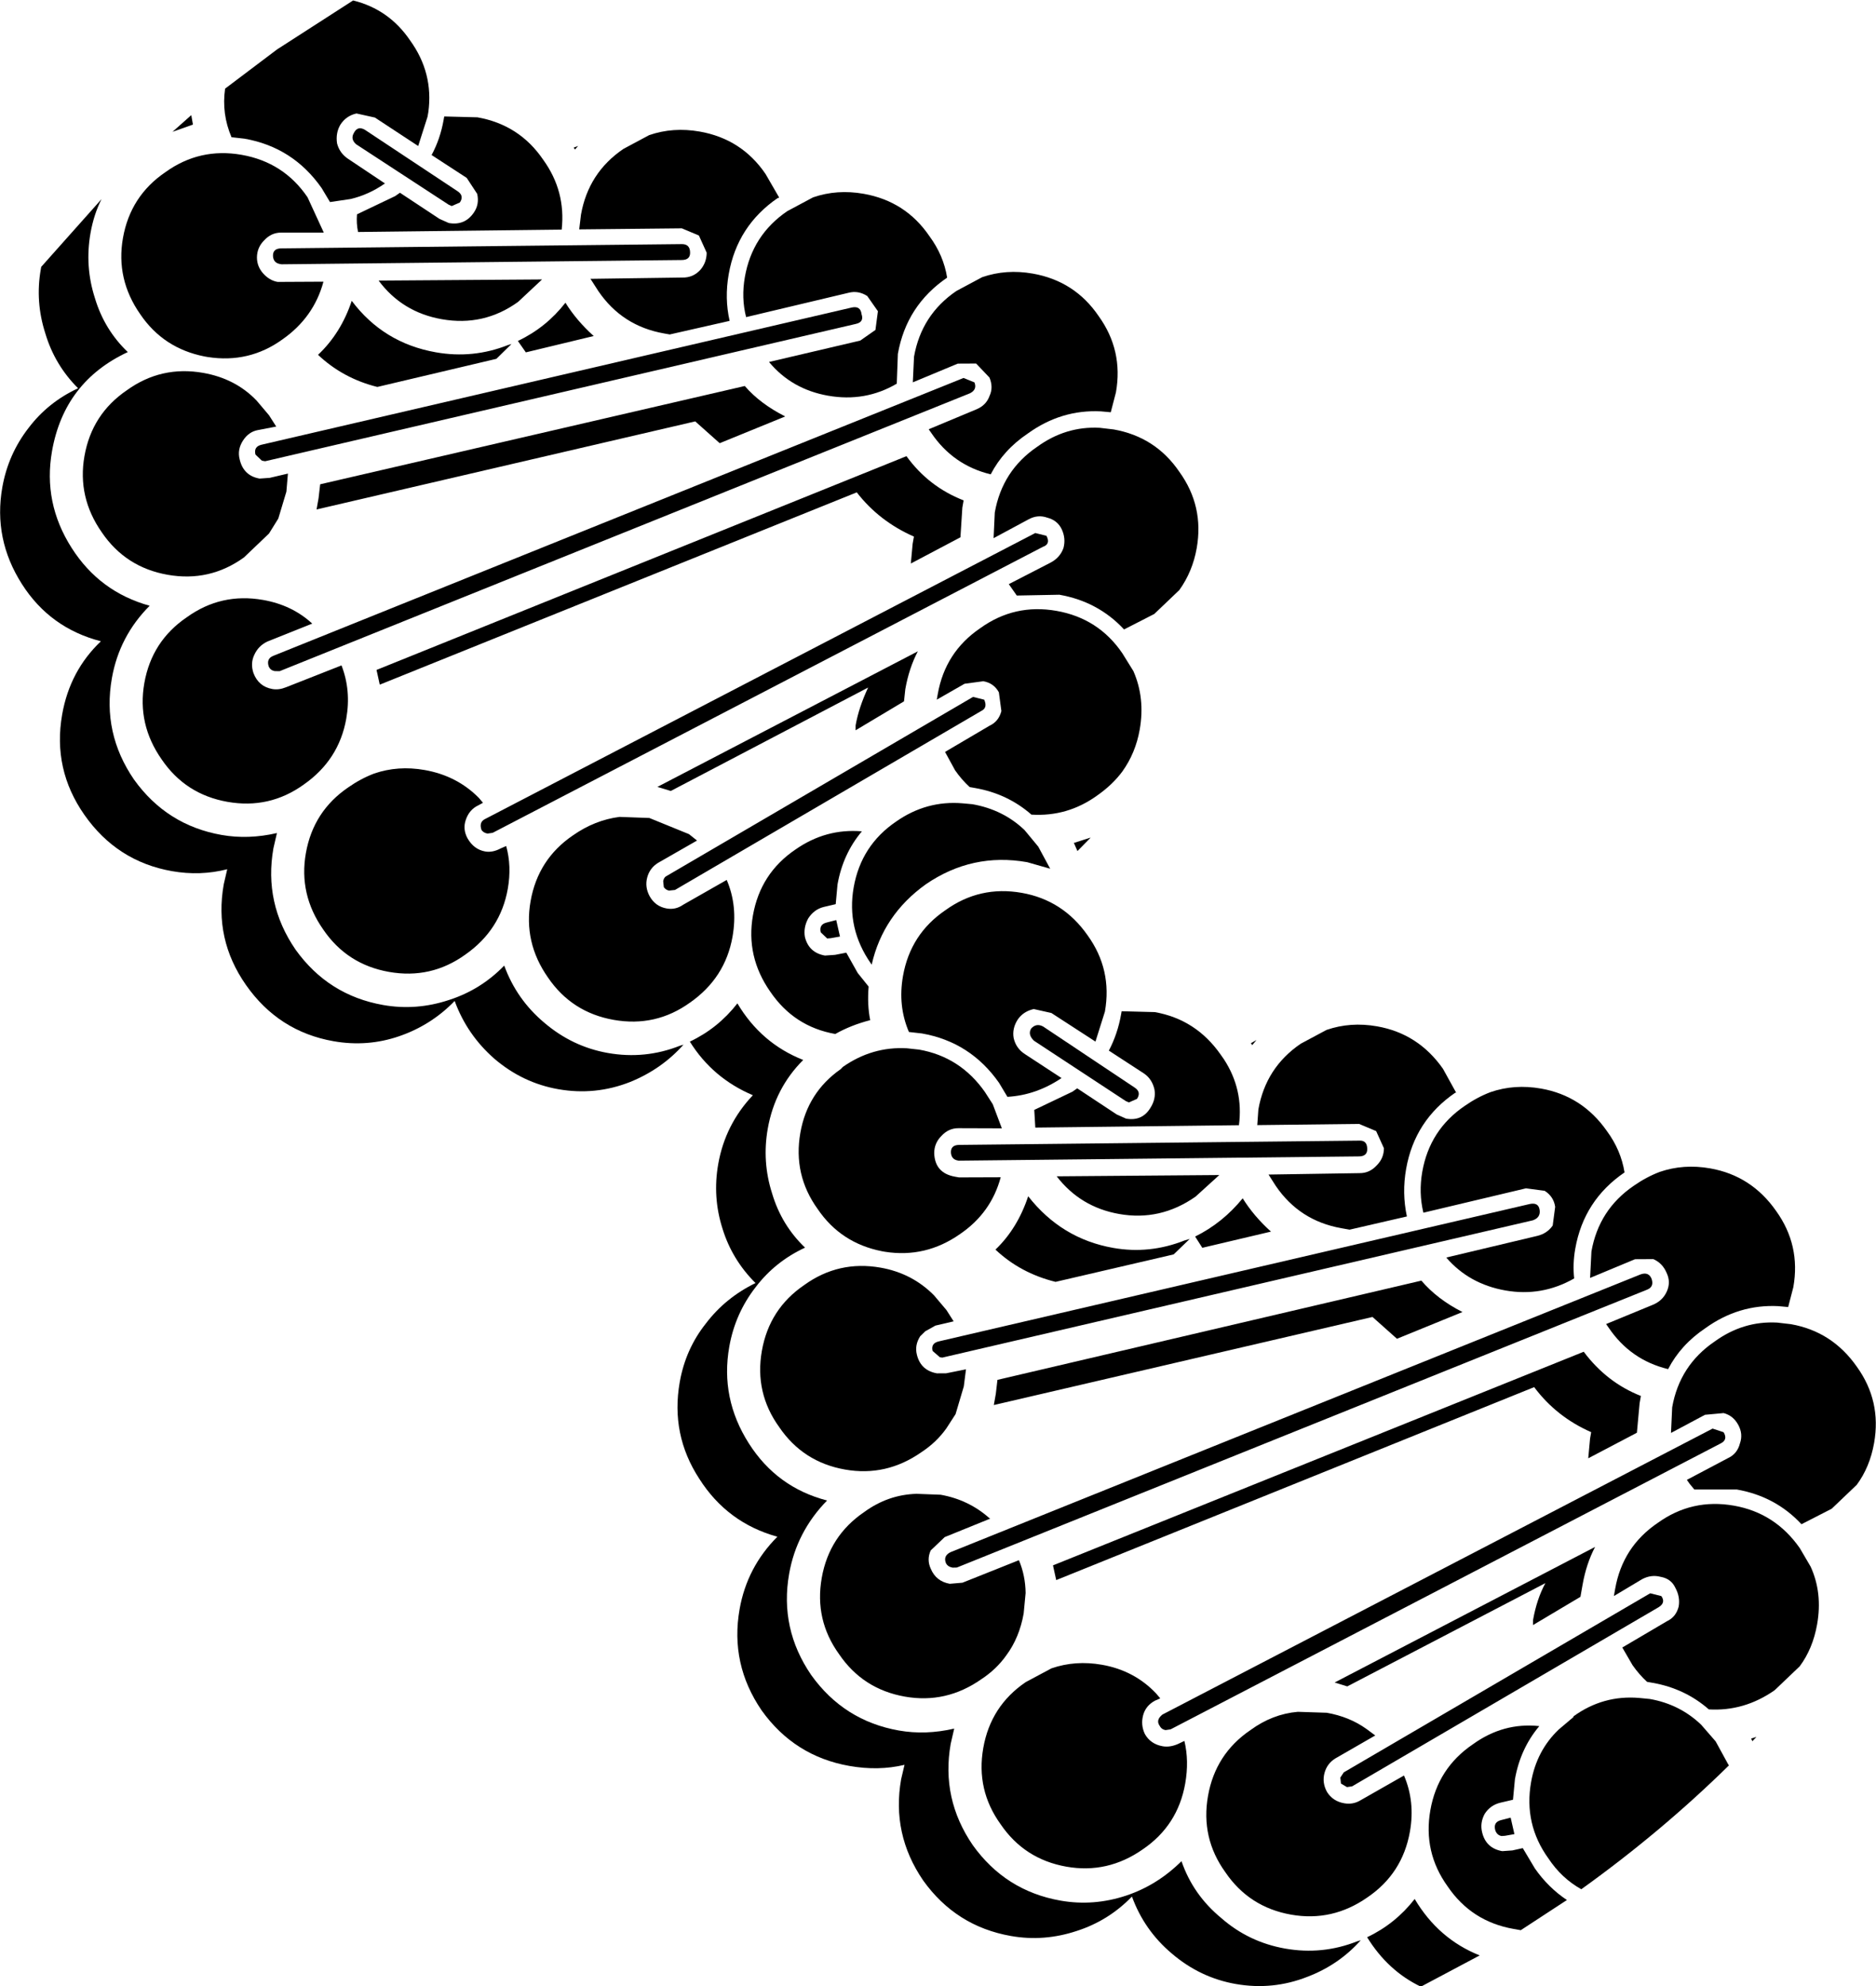 <?xml version="1.0" encoding="UTF-8" standalone="no"?>
<!-- Created with Inkscape (http://www.inkscape.org/) -->

<svg
   width="130.303mm"
   height="137.982mm"
   viewBox="0 0 130.303 137.982"
   version="1.1"
   id="svg1"
   xml:space="preserve"
   xmlns="http://www.w3.org/2000/svg"
   xmlns:svg="http://www.w3.org/2000/svg"><defs
     id="defs1" /><g
     id="layer1"
     transform="translate(-37.996,-77.665)"><g
       transform="matrix(1.122,0.198,-0.198,1.122,-59.42,239.958)"
       id="g4"><path
         d="m 80.65,-158.85 q 2.25,0.15 3.85,1.8 1.75,1.7 1.85,4.1 v 0.3 l -0.25,1.85 -2.9,-1.25 -1.15,-0.05 q -0.6,0.25 -0.85,0.85 -0.2,0.55 0,1.15 0.25,0.55 0.8,0.8 l 2.5,1.1 q -0.85,0.85 -1.9,1.3 l -1.2,0.4 -0.65,-0.75 q -2.15,-2.15 -5.15,-2.15 l -0.8,0.05 q -0.85,-1.3 -0.9,-2.85 l 2.7,-2.9 4.05,-3.75 m 90.55,103.5 h -0.45 q -2.6,0 -4.4,-1.85 -1.85,-1.8 -1.85,-4.4 0,-2.6 1.85,-4.4 1.6,-1.65 3.8,-1.8 -0.9,1.55 -0.9,3.45 l 0.1,1.25 -0.7,0.3 q -0.6,0.25 -0.85,0.85 -0.2,0.6 0.05,1.15 0.4,0.9 1.4,0.9 l 0.6,-0.15 0.6,-0.25 0.95,1.1 q 1,1 2.25,1.55 l -2.45,2.3 m -82.45,-92.2 -0.2,-0.05 -6.2,-2.65 q -0.4,-0.25 -0.25,-0.65 0.15,-0.5 0.65,-0.3 l 6.2,2.7 q 0.45,0.2 0.25,0.65 l -0.45,0.3 m -8.7,17.3 -0.45,-0.3 q -0.2,-0.45 0.25,-0.65 l 34,-14.5 q 0.5,-0.2 0.65,0.3 0.25,0.45 -0.25,0.65 l -34,14.5 h -0.2 m -1,-12 q -0.4,0 -0.5,-0.4 -0.1,-0.45 0.4,-0.55 l 24,-4.5 q 0.5,-0.1 0.6,0.4 0.1,0.45 -0.4,0.55 l -24,4.5 h -0.1 m -3.45,7.35 q 2,0 3.5,1.1 l 0.9,0.75 0.55,0.6 -1.05,0.4 q -0.55,0.2 -0.8,0.8 -0.25,0.6 0,1.15 0.4,0.95 1.4,0.95 l 0.6,-0.15 1.05,-0.45 0.1,1.1 -0.2,1.7 -0.4,1 -1.25,1.7 q -1.8,1.85 -4.4,1.85 -2.6,0 -4.4,-1.85 -1.85,-1.85 -1.85,-4.4 0,-2.6 1.85,-4.4 1.8,-1.85 4.4,-1.85 m 17.5,21.5 q 2,0 3.55,1.1 l 0.3,0.25 -0.25,0.2 q -0.5,0.35 -0.6,1 -0.1,0.6 0.3,1.1 0.5,0.6 1.2,0.6 0.45,0 0.9,-0.35 l 0.3,-0.2 q 0.55,1.15 0.55,2.55 0,2.55 -1.85,4.4 -1.8,1.85 -4.4,1.85 -2.6,0 -4.4,-1.85 -1.85,-1.85 -1.85,-4.4 0,-2.6 1.85,-4.4 0.65,-0.65 1.4,-1.1 1.35,-0.75 3,-0.75 m -10.05,-4.35 q -0.25,0 -0.4,-0.2 -0.25,-0.45 0.15,-0.7 l 38.5,-24 0.7,0.15 q 0.25,0.4 -0.15,0.7 l -38.5,24 -0.3,0.05 m -1.45,-4.15 q 1.8,0 3.2,0.9 l -2.5,1.55 q -0.5,0.35 -0.65,0.95 -0.15,0.55 0.15,1.1 0.45,0.75 1.3,0.75 0.4,0 0.8,-0.25 l 3.1,-1.9 q 0.85,1.4 0.85,3.15 0,2.55 -1.85,4.4 -1.8,1.85 -4.4,1.85 -2.6,0 -4.4,-1.85 -1.85,-1.85 -1.85,-4.4 0,-2.6 1.85,-4.4 1.8,-1.85 4.4,-1.85 m 15.95,11.65 q -0.25,0 -0.4,-0.15 -0.25,-0.45 0.1,-0.7 l 30,-23 0.7,0.05 q 0.35,0.45 -0.1,0.7 l -30,23 -0.3,0.1 m 9.55,-2.65 2.55,0.55 0.55,0.3 -2.1,1.75 q -0.45,0.4 -0.5,1 -0.05,0.6 0.35,1.1 0.45,0.55 1.15,0.55 0.55,0 0.95,-0.4 l 2.35,-1.95 q 0.95,1.45 0.95,3.35 0,2.55 -1.85,4.4 -1.8,1.85 -4.4,1.85 -2.6,0 -4.4,-1.85 -1.85,-1.85 -1.85,-4.4 0,-2.6 1.85,-4.4 1.15,-1.15 2.6,-1.6 l 1.8,-0.25 m 9.1,0.35 q 1.6,-1.6 3.8,-1.8 -0.9,1.55 -0.9,3.45 l 0.1,1.2 -0.7,0.3 q -0.55,0.25 -0.8,0.85 -0.2,0.6 0,1.15 0.4,0.9 1.4,0.9 l 0.6,-0.15 0.65,-0.25 0.9,1.1 0.8,0.7 q 0.1,1.1 0.45,2 -1.1,0.5 -1.95,1.2 -2.55,0 -4.35,-1.85 -1.85,-1.85 -1.85,-4.4 0,-2.6 1.85,-4.4 m -7.15,3.8 q -0.2,0 -0.35,-0.15 l -0.1,-0.35 q 0,-0.25 0.15,-0.35 l 16.5,-14 0.7,0.05 q 0.3,0.45 -0.05,0.7 l -16.5,14 -0.35,0.1 m 16.7,6.9 q 2.55,0 4.4,1.85 l 0.6,0.65 0.8,1.35 -2.6,0.45 q -0.6,0.1 -0.95,0.65 -0.35,0.5 -0.25,1.1 0.25,1.2 1.5,1.2 h 0.25 l 2.5,-0.45 q -0.2,2.25 -1.85,3.85 -1.8,1.8 -4.3,1.85 h -0.2 q -2.55,-0.05 -4.3,-1.85 -1.85,-1.8 -1.85,-4.4 0,-2.5 1.75,-4.25 l 0.1,-0.15 q 1.55,-1.55 3.65,-1.8 l 0.75,-0.05 m -6.35,-6.9 0.4,0.95 -0.55,0.2 -0.2,0.05 -0.45,-0.3 q -0.2,-0.45 0.25,-0.65 l 0.55,-0.25 m 10.85,-3.6 q 2.55,0 4.4,1.85 1.85,1.8 1.85,4.4 l -0.25,1.9 -2.95,-1.25 -1.1,-0.05 q -0.6,0.25 -0.85,0.8 -0.25,0.6 -0.05,1.15 0.25,0.6 0.85,0.85 l 2.45,1.05 q -1.35,1.3 -3.05,1.7 l -0.65,-0.75 q -2.15,-2.15 -5.15,-2.15 l -0.8,0.05 q -0.95,-1.45 -0.95,-3.3 0,-2.6 1.85,-4.4 1.8,-1.85 4.4,-1.85 m 8.65,11.45 -0.2,-0.05 -6.15,-2.65 q -0.45,-0.3 -0.3,-0.7 0.25,-0.4 0.7,-0.25 l 6.15,2.7 q 0.45,0.2 0.25,0.65 l -0.45,0.3 m -9.65,5.3 q -0.4,0 -0.5,-0.4 -0.1,-0.45 0.4,-0.55 l 24,-4.5 q 0.45,-0.1 0.55,0.4 0.1,0.45 -0.4,0.55 l -24,4.5 h -0.05 M 75.6,-148.4 q 2.6,0 4.4,1.85 l 1.35,1.95 -2.55,0.45 q -0.6,0.1 -0.95,0.65 -0.35,0.5 -0.25,1.1 0.1,0.55 0.55,0.9 0.45,0.35 0.95,0.35 l 2.75,-0.5 q -0.2,2.25 -1.85,3.9 -1.75,1.8 -4.3,1.85 h -0.2 q -2.55,-0.05 -4.3,-1.85 -1.85,-1.85 -1.85,-4.4 0,-2.6 1.85,-4.4 1.8,-1.85 4.4,-1.85 m 50.15,60.05 q 1.95,0 3.5,1.1 l 0.9,0.75 0.55,0.6 -1.05,0.45 -0.55,0.45 -0.25,0.35 q -0.25,0.6 0,1.15 0.4,0.9 1.4,0.9 l 0.55,-0.1 1.15,-0.45 0.05,1.05 -0.2,1.75 -0.4,0.95 q -0.45,0.95 -1.25,1.7 -1.85,1.85 -4.4,1.85 -2.6,0 -4.4,-1.85 -1.85,-1.8 -1.85,-4.4 0,-2.6 1.85,-4.4 1.8,-1.85 4.4,-1.85 m 4.5,4.75 -0.5,-0.3 q -0.2,-0.45 0.3,-0.65 l 34,-14.5 q 0.5,-0.2 0.65,0.25 0.15,0.45 -0.3,0.7 l -34,14.5 h -0.15 m 1.5,8.25 q 1.75,0 3.2,0.9 H 135 l -2.55,1.6 -0.7,0.95 q -0.15,0.6 0.2,1.1 0.45,0.7 1.3,0.7 l 0.75,-0.2 3.15,-1.95 q 0.55,0.85 0.75,1.9 l 0.1,1.25 q 0,1.5 -0.6,2.7 -0.45,0.95 -1.25,1.7 -1.85,1.85 -4.4,1.85 -2.6,0 -4.4,-1.85 -1.85,-1.8 -1.85,-4.4 0,-2.6 1.85,-4.4 1.25,-1.3 2.95,-1.65 l 1.45,-0.2 m 1.5,4.25 q -0.3,0 -0.45,-0.2 -0.25,-0.4 0.15,-0.7 l 38.5,-24 q 0.45,-0.25 0.7,0.15 0.25,0.45 -0.15,0.7 l -38.5,24 -0.25,0.05 m 10,4.25 q 2,0 3.55,1.15 l 0.3,0.25 -0.3,0.2 q -0.5,0.4 -0.55,1 -0.05,0.6 0.3,1.1 0.45,0.55 1.2,0.55 0.45,0 0.9,-0.3 l 0.35,-0.25 q 0.5,1.15 0.5,2.55 0,2.6 -1.85,4.4 -1.85,1.85 -4.4,1.85 -2.6,0 -4.4,-1.85 -1.85,-1.8 -1.85,-4.4 0,-2.6 1.85,-4.4 l 1.4,-1.1 q 1.35,-0.75 3,-0.75 m 14,0.5 q 1.4,0 2.55,0.55 l 0.6,0.3 -2.15,1.8 q -0.45,0.4 -0.5,1 -0.05,0.6 0.35,1.1 0.45,0.5 1.15,0.5 0.55,0 0.95,-0.35 l 2.35,-1.95 q 0.95,1.45 0.95,3.3 0,2.6 -1.85,4.4 -1.85,1.85 -4.4,1.85 -2.6,0 -4.4,-1.85 -1.85,-1.8 -1.85,-4.4 0,-2.6 1.85,-4.4 1.15,-1.2 2.65,-1.6 l 1.75,-0.25 m 2,4.25 -0.4,-0.15 -0.1,-0.35 0.15,-0.35 16.5,-14 0.7,0.05 q 0.35,0.35 -0.05,0.7 l -16.5,14 -0.3,0.1 m -11.5,-1.5 q -0.25,0 -0.4,-0.2 -0.3,-0.3 0.05,-0.7 l 30,-23 0.7,0.1 q 0.35,0.4 -0.05,0.7 l -30,23 -0.3,0.1 m 21.65,1.6 0.4,0.95 -0.55,0.2 -0.2,0.05 q -0.3,0 -0.45,-0.3 -0.2,-0.45 0.25,-0.65 L 169.4,-62" /><path
         d="m 174.4,-58.45 q -1.3,-0.45 -2.3,-1.5 -1.85,-1.8 -1.85,-4.4 0,-1.95 1.1,-3.45 l 0.75,-0.9 v -0.05 q 1.55,-1.6 3.75,-1.8 l 0.65,-0.05 q 1.85,0 3.35,1 l 1.05,0.85 1,1.25 0.05,0.05 q -3.35,4.7 -7.55,9 m -85.05,-94.7 q 2.6,0 4.4,1.85 1.7,1.65 1.85,4 l -12.2,2.3 q -0.2,-0.5 -0.25,-1.05 l 2.1,-1.5 0.25,-0.25 2.65,1.15 0.6,0.15 q 1,0 1.4,-0.9 0.25,-0.55 0,-1.15 l -0.8,-0.85 -2.35,-1 q 0.35,-1.05 0.35,-2.25 v -0.2 l 2,-0.3 m 35,3.5 q 2.6,0 4.4,1.85 1.85,1.8 1.85,4.4 l -0.1,1.25 -0.6,0.05 q -2.4,0.3 -4.15,2.1 -1.3,1.25 -1.8,2.85 -2.35,-0.15 -4,-1.85 l -0.2,-0.2 2.65,-1.7 q 0.55,-0.35 0.65,-0.95 0.15,-0.55 -0.2,-1.1 l -0.95,-0.7 -1.1,0.2 -2.5,1.6 -0.2,-1.55 q 0,-2.6 1.85,-4.4 l 1.4,-1.1 q 1.35,-0.75 3,-0.75 m -11,-3 q 2.6,0 4.4,1.85 1.05,1 1.5,2.3 -2.15,2.1 -2.15,5.1 l 0.25,1.8 q -1.7,1.45 -4,1.45 -2.25,0 -3.9,-1.4 l 5.25,-2.25 0.8,-0.8 -0.05,-1.15 -0.8,-0.8 q -0.6,-0.25 -1.15,0 l -5.9,2.55 q -0.5,-1.1 -0.5,-2.4 0,-2.6 1.85,-4.4 l 1.4,-1.1 q 1.35,-0.75 3,-0.75 m -10.5,-2 q 2.6,0 4.4,1.85 l 1.05,1.25 v 0.05 h -0.05 q -2.15,2.1 -2.15,5.1 0,1.5 0.55,2.8 l -3.45,1.45 h -0.35 q -2.6,0 -4.4,-1.85 l -0.6,-0.65 5.5,-1.05 q 0.65,-0.1 1,-0.65 0.3,-0.5 0.2,-1.1 l -0.65,-0.95 -1.1,-0.25 -6.15,1.15 -0.05,-0.9 q 0,-2.6 1.85,-4.4 l 1.4,-1.1 q 1.35,-0.75 3,-0.75 m -13.5,14 q -2.45,0 -4.2,-1.65 l 9.8,-1.8 -1.2,1.6 q -1.8,1.85 -4.4,1.85 m 37,23.5 q 1.9,0 3.4,1 l 1,0.85 0.95,1.2 -1.45,-0.15 q -3.4,0 -5.85,2.4 -2.25,2.3 -2.4,5.4 l -0.05,-0.05 q -1.85,-1.85 -1.85,-4.4 0,-2.6 1.85,-4.4 1.6,-1.6 3.8,-1.8 l 0.6,-0.05 m 3,-12.5 q 2.6,0 4.4,1.85 l 0.85,0.95 q 1,1.5 1,3.45 0,1.45 -0.6,2.7 -0.45,0.9 -1.25,1.7 -1.55,1.6 -3.75,1.85 -1.65,-1 -3.65,-1 H 126 q -0.55,-0.35 -1.05,-0.85 l -0.8,-1 2.4,-2.05 q 0.5,-0.35 0.55,-1 l -0.35,-1.1 q -0.4,-0.5 -1.05,-0.5 l -1.1,0.35 -1.5,1.25 v -0.35 q 0,-2.6 1.85,-4.4 1.8,-1.85 4.4,-1.85 m 1.5,-11.5 q 2.6,0 4.4,1.85 1.85,1.8 1.85,4.4 0,1.45 -0.6,2.7 l -1.25,1.7 -1.65,1.25 q -1.85,-1.4 -4.25,-1.4 l -2.55,0.5 -0.35,-0.35 -0.25,-0.25 2.3,-1.75 q 0.5,-0.4 0.6,-1 0.05,-0.6 -0.3,-1.1 -0.35,-0.5 -1,-0.55 -0.6,-0.1 -1.1,0.3 l -1.9,1.5 -0.2,-1.55 q 0,-2.6 1.85,-4.4 1.5,-1.55 3.55,-1.8 l 0.85,-0.05 m 8.65,34.55 q 2.55,0 4.4,1.85 l 0.25,0.25 q 1.5,1.6 1.6,3.8 l -12.2,2.3 -0.25,-1.05 2.1,-1.5 0.25,-0.25 2.65,1.15 0.6,0.15 q 1,0 1.35,-0.9 0.25,-0.6 0.05,-1.15 -0.25,-0.6 -0.8,-0.85 l -2.35,-1 q 0.35,-1.1 0.35,-2.3 v -0.2 l 2,-0.3 m 13.5,-1.5 q 2.55,0 4.4,1.85 l 1.05,1.3 h -0.05 q -2.15,2.1 -2.15,5.1 0,1.5 0.55,2.85 l -3.3,1.4 H 153 q -2.6,0 -4.4,-1.85 l -0.55,-0.6 5.45,-1.05 q 0.6,-0.1 0.95,-0.65 0.35,-0.5 0.25,-1.1 l -0.65,-0.95 -1.1,-0.25 -6.1,1.15 -0.1,-0.95 q 0,-2.6 1.85,-4.4 l 1.4,-1.1 q 1.35,-0.75 3,-0.75 m 10.5,2 q 2.55,0 4.4,1.85 1.05,1 1.5,2.3 -2.15,2.1 -2.15,5.1 0,0.95 0.25,1.8 -1.75,1.45 -4,1.45 -2.25,0 -3.9,-1.35 l 5.2,-2.25 q 0.6,-0.25 0.85,-0.8 l -0.05,-1.15 q -0.2,-0.6 -0.8,-0.85 l -1.15,0.05 -5.9,2.55 q -0.5,-1.15 -0.5,-2.45 0,-2.6 1.85,-4.4 0.65,-0.65 1.4,-1.1 1.35,-0.75 3,-0.75 m -24,12 q -2.4,0 -4.15,-1.6 l 9.75,-1.8 -1.2,1.55 q -1.85,1.85 -4.4,1.85 m 40,11 q 2.55,0 4.4,1.85 l 0.85,1 q 1,1.45 1,3.4 0,1.5 -0.6,2.7 l -1.25,1.7 q -1.6,1.6 -3.75,1.85 -1.65,-1 -3.65,-1 h -0.35 q -0.55,-0.35 -1.05,-0.85 l -0.8,-0.95 2.4,-2.05 q 0.5,-0.35 0.55,-1 0,-0.6 -0.4,-1.1 -0.35,-0.5 -1,-0.5 -0.6,-0.05 -1.1,0.35 l -1.5,1.3 v -0.45 q 0,-2.6 1.85,-4.4 1.8,-1.85 4.4,-1.85 m 1.5,-11.5 q 2.55,0 4.4,1.85 1.85,1.8 1.85,4.4 0,1.5 -0.6,2.7 l -1.25,1.7 -1.65,1.25 q -1.85,-1.4 -4.25,-1.4 l -2.55,0.45 -0.35,-0.3 -0.2,-0.2 2.25,-1.75 q 0.5,-0.35 0.55,-1 0.1,-0.6 -0.3,-1.1 -0.4,-0.5 -1,-0.55 l -1.1,0.3 -1.85,1.45 -0.2,-1.55 q 0,-2.6 1.85,-4.4 1.5,-1.55 3.55,-1.8 L 181,-94.6 m -6.5,-8.5 q 2.55,0 4.4,1.85 1.85,1.8 1.85,4.4 l -0.1,1.25 -0.6,0.05 q -2.4,0.3 -4.15,2.1 -1.3,1.25 -1.8,2.85 -2.35,-0.15 -4,-1.85 l -0.2,-0.2 2.6,-1.65 q 0.55,-0.35 0.7,-0.95 0.15,-0.6 -0.2,-1.1 -0.35,-0.55 -0.95,-0.7 l -1.1,0.2 -2.5,1.6 -0.2,-1.6 q 0,-2.6 1.85,-4.4 0.65,-0.65 1.4,-1.1 1.35,-0.75 3,-0.75" /><path
         d="m 95.7,-152.5 -0.15,0.25 -0.1,-0.1 0.25,-0.15 m -23.55,2.25 0.2,0.55 -1.15,0.65 0.95,-1.2 m -4.5,6 q -0.3,1 -0.3,2.15 0,2.05 0.95,3.85 0.9,1.8 2.55,2.9 -3.5,2.45 -3.5,6.75 0,3.2 2.2,5.6 2.15,2.35 5.3,2.65 -1.5,2.15 -1.5,4.75 0,3.4 2.4,5.85 2.45,2.4 5.85,2.4 1.65,0 3.3,-0.7 l -0.05,0.95 q 0,3.4 2.4,5.85 2.45,2.4 5.85,2.4 2.05,0 3.9,-1 1.8,-0.95 2.95,-2.65 1.1,1.9 3,3 1.95,1.15 4.15,1.15 2.3,0 4.25,-1.2 l 0.2,-0.1 q -1.05,1.7 -2.8,2.8 -1.95,1.2 -4.25,1.2 -2.2,0 -4.15,-1.15 -1.9,-1.15 -3,-3.05 -1.15,1.7 -2.95,2.7 -1.8,1 -3.9,1 -3.4,0 -5.85,-2.45 -2.4,-2.4 -2.4,-5.8 l 0.05,-0.95 q -1.55,0.7 -3.3,0.7 -3.4,0 -5.85,-2.45 -2.4,-2.4 -2.4,-5.8 0,-2.7 1.55,-4.8 -3.2,-0.25 -5.35,-2.6 -2.2,-2.4 -2.2,-5.6 0,-2.05 0.95,-3.85 0.9,-1.75 2.55,-2.9 -1.65,-1.15 -2.55,-2.95 -0.95,-1.8 -0.95,-3.8 v -0.15 l 2.9,-4.7 m 44.25,44.35 q 1.55,-1.1 2.45,-2.8 1.85,2.15 4.55,2.7 -1.4,2 -1.4,4.5 0,2.05 0.95,3.85 0.9,1.8 2.55,2.9 -1.65,1.15 -2.55,2.9 -0.95,1.8 -0.95,3.85 0,3.2 2.2,5.6 2.15,2.35 5.3,2.6 -1.5,2.2 -1.5,4.8 0,3.4 2.4,5.85 2.45,2.4 5.85,2.4 1.65,0 3.3,-0.7 L 135,-60.5 q 0,3.4 2.4,5.85 2.45,2.4 5.85,2.4 2.05,0 3.9,-1 1.75,-0.95 2.95,-2.65 1.05,1.9 3,3 1.9,1.15 4.15,1.15 2.3,0 4.25,-1.2 l 0.2,-0.1 q -1.05,1.7 -2.8,2.75 -1.95,1.2 -4.25,1.2 -2.2,0 -4.15,-1.15 -1.9,-1.1 -3,-3 -1.15,1.7 -2.95,2.65 -1.85,1 -3.9,1 -3.4,0 -5.85,-2.4 -2.4,-2.45 -2.4,-5.85 l 0.05,-0.9 q -1.5,0.65 -3.3,0.65 -3.4,0 -5.85,-2.4 -2.4,-2.45 -2.4,-5.85 0,-2.6 1.5,-4.75 -3.15,-0.3 -5.3,-2.65 -2.2,-2.35 -2.2,-5.6 0,-2.05 0.95,-3.8 0.9,-1.75 2.55,-2.95 -1.65,-1.15 -2.55,-2.9 -0.95,-1.8 -0.95,-3.85 0,-2.45 1.35,-4.5 -2.6,-0.6 -4.35,-2.55 m 50.15,46.6 q 1.55,-1.1 2.45,-2.8 1.85,2.15 4.5,2.7 l -3.2,2.5 q -2.15,-0.6 -3.75,-2.4 m 21.05,-15.85 -0.1,-0.15 0.3,-0.15 -0.2,0.3 m -37.2,-36.85 -0.2,0.35 -0.1,-0.1 0.3,-0.25 m -12.75,-9.45 -0.3,-0.45 0.95,-0.5 -0.1,0.15 -0.55,0.8 m -49.3,-12.45 v -0.7 l -0.05,-0.85 24.45,-10.4 q 1.1,0.9 2.75,1.4 l -3.65,2.3 -1.7,-1.05 -21.8,9.3 m 36.25,-3.05 -0.1,-1.2 v -0.45 q -2.25,-0.55 -3.9,-2.05 l -26.6,16.6 -0.35,-0.85 29.55,-18.45 q 1.65,1.6 3.9,2.05 v 0.45 l 0.2,1.8 -2.7,2.1 m -25.95,-9.2 q 1.55,-1.1 2.45,-2.8 0.85,0.95 2.05,1.7 l -3.9,1.7 -0.6,-0.6 m -1.1,1.3 -6.85,2.95 q -2.15,-0.15 -3.9,-1.3 1.15,-1.55 1.45,-3.6 2.35,2.2 5.6,2.2 2.3,0 4.25,-1.2 l 0.2,-0.1 -0.75,1.05 m 25.5,18.5 -0.05,-0.3 q 0,-1.1 0.35,-2.4 l -10.75,8.3 -0.85,-0.1 14.2,-10.9 q -0.35,1.1 -0.35,2.4 l 0.05,0.75 -2.6,2.25 m 38.95,30.8 -1.7,-1.05 -21.8,9.3 V -82 l -0.05,-0.85 24.4,-10.45 q 1.15,0.95 2.8,1.45 l -3.65,2.3 m -13.2,-4 q 1.5,-1.1 2.45,-2.8 0.85,0.95 2.05,1.7 l -3.95,1.7 -0.55,-0.6 m -1.1,1.3 -6.8,2.9 q -2.2,-0.15 -3.95,-1.3 1.1,-1.5 1.4,-3.55 2.45,2.2 5.65,2.2 2.25,0 4.2,-1.2 l 0.3,-0.15 -0.8,1.1 m -3.6,20.8 -0.35,-0.85 29.6,-18.45 q 1.7,1.6 3.9,2.05 v 0.45 l 0.15,1.8 -2.65,2.05 -0.1,-1.2 V -86 q -2.25,-0.55 -3.9,-2.1 l -26.65,16.65 m 18.6,3.3 -0.8,-0.1 14.2,-10.9 q -0.35,1.1 -0.35,2.4 V -76 l -2.55,2.2 -0.05,-0.3 q 0,-1.3 0.35,-2.35 l -10.8,8.3"/></g></g></svg>
